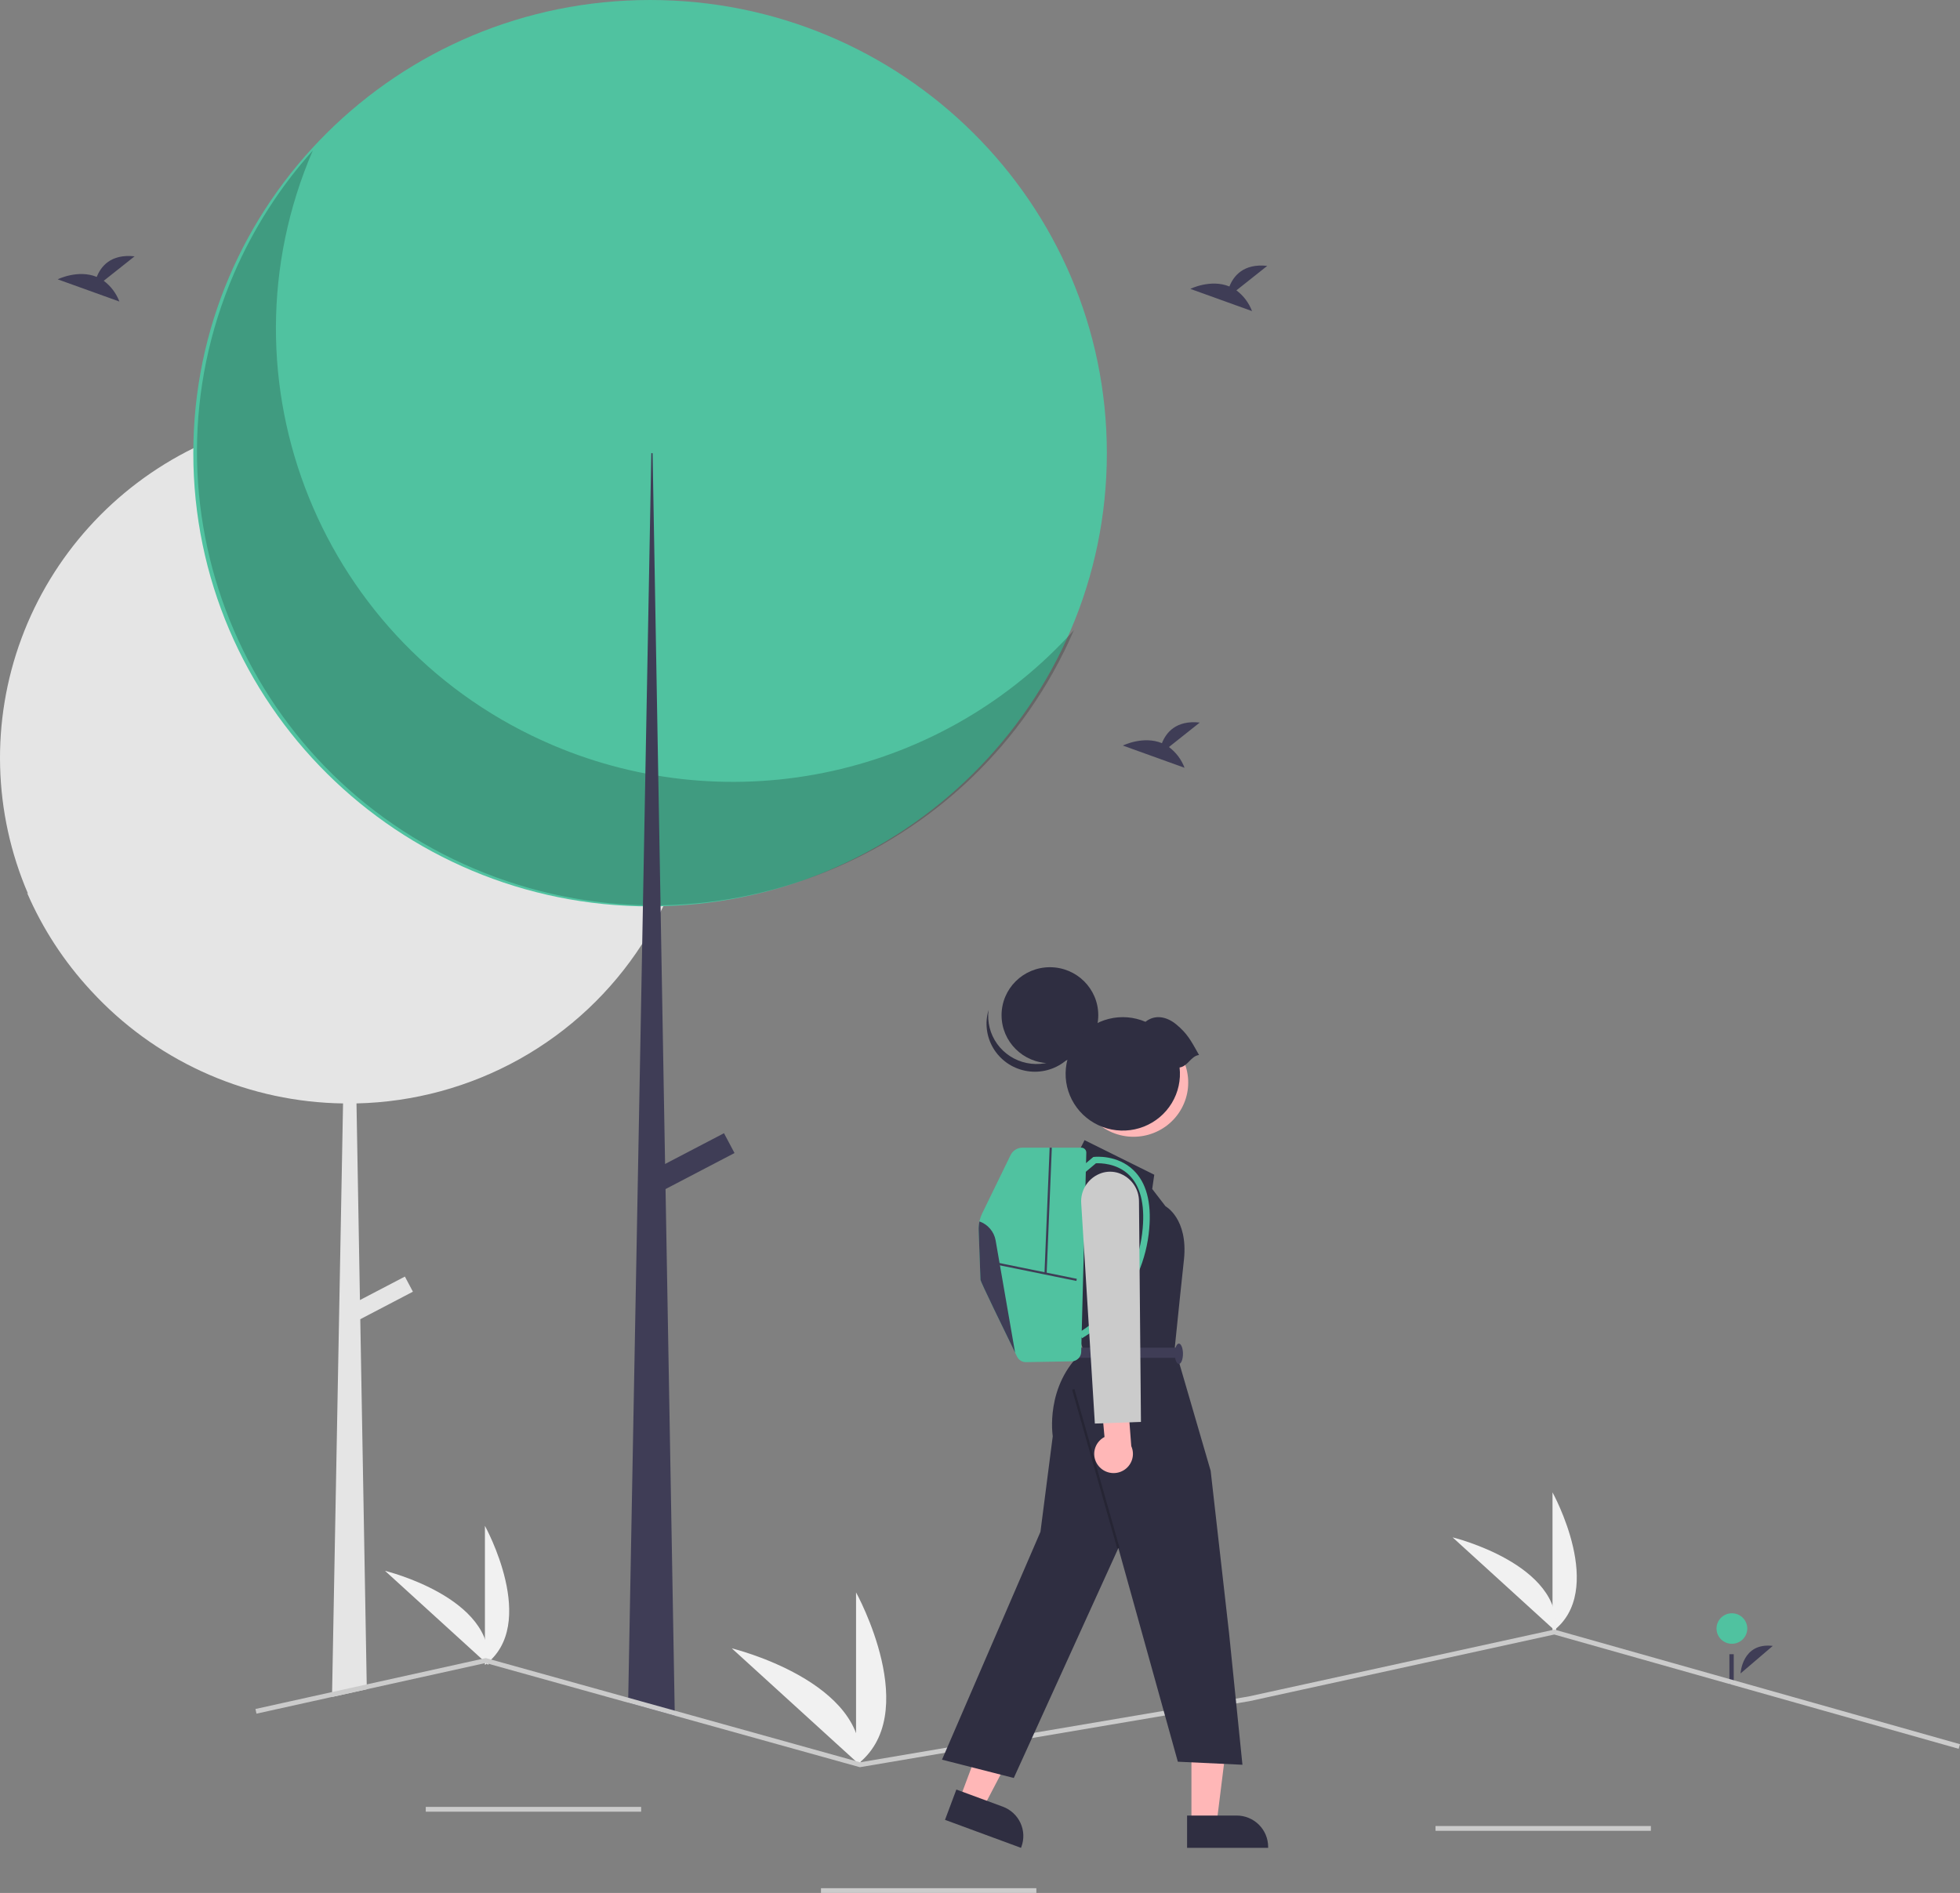 <svg width="147" height="142" viewBox="0 0 147 142" fill="none" xmlns="http://www.w3.org/2000/svg">
<rect x="0" y="0" width="147" height="142" fill="#808080" stroke="none"/>
<g clip-path="url(#clip0_1_17)">
<path d="M130.543 125.53C130.543 125.53 130.656 123.194 132.959 123.466L130.543 125.53Z" fill="#3F3D56"/>
<path d="M129.892 123.307C130.529 123.307 131.045 122.795 131.045 122.163C131.045 121.531 130.529 121.019 129.892 121.019C129.256 121.019 128.739 121.531 128.739 122.163C128.739 122.795 129.256 123.307 129.892 123.307Z" fill="#50C2A0"/>
<path d="M130.03 124.089H129.705V126.35H130.03V124.089Z" fill="#3F3D56"/>
<path d="M52.275 56.842C52.275 57.414 52.256 57.981 52.218 58.544C52.009 61.789 51.183 64.965 49.784 67.905C49.773 67.93 49.76 67.953 49.749 67.976C49.684 68.113 49.617 68.249 49.549 68.383C49.133 69.215 48.671 70.023 48.166 70.805C45.859 74.392 42.697 77.361 38.96 79.448C35.223 81.535 31.025 82.677 26.737 82.772L26.996 97.522L30.367 95.761L30.968 96.896L27.021 98.959L27.504 126.354L27.509 126.719L24.903 127.295L24.908 126.927L25.729 82.773C22.278 82.724 18.871 81.995 15.706 80.629C12.541 79.262 9.682 77.286 7.293 74.814C7.128 74.645 6.966 74.471 6.807 74.299C6.8 74.291 6.794 74.284 6.789 74.279C4.798 72.125 3.189 69.654 2.028 66.968C2.053 66.997 2.08 67.024 2.106 67.053C-0.518 60.964 -0.696 54.109 1.608 47.894C3.913 41.679 8.525 36.573 14.501 33.624C14.591 33.579 14.684 33.536 14.774 33.491C20.685 30.666 27.45 30.148 33.727 32.039C40.005 33.93 45.338 38.093 48.669 43.702C48.828 43.968 48.981 44.238 49.13 44.511C51.198 48.297 52.28 52.536 52.275 56.842Z" fill="#E5E5E5"/>
<path d="M48.756 67.99C67.676 67.99 83.014 52.77 83.014 33.995C83.014 15.22 67.676 -1.90735e-06 48.756 -1.90735e-06C29.836 -1.90735e-06 14.498 15.22 14.498 33.995C14.498 52.77 29.836 67.99 48.756 67.99Z" fill="#50C2A0"/>
<path opacity="0.2" d="M23.461 11.289C16.023 28.554 24.098 48.533 41.496 55.914C48.097 58.715 55.418 59.387 62.425 57.835C69.431 56.284 75.77 52.588 80.545 47.269C73.108 64.534 52.974 72.548 35.575 65.168C18.177 57.788 10.101 37.809 17.538 20.543C18.995 17.161 20.995 14.036 23.461 11.289Z" fill="black"/>
<path d="M50.61 128.7L47.111 127.726L47.118 127.353L48.166 70.805L48.219 67.985L48.22 67.903L48.403 58.024L48.669 43.704V43.702L48.849 33.995H48.945L49.13 44.511L49.37 58.198L49.542 67.91V67.982L49.549 68.382V68.383L49.881 87.315L49.916 89.196L50.603 128.323L50.61 128.7Z" fill="#3F3D56"/>
<path d="M54.299 85.007L48.636 87.965L49.425 89.453L55.088 86.494L54.299 85.007Z" fill="#3F3D56"/>
<path d="M48.085 135.543H31.932V135.902H48.085V135.543Z" fill="#CBCBCB"/>
<path d="M77.727 141.641H61.573V142H77.727V141.641Z" fill="#CBCBCB"/>
<path d="M123.816 136.978H107.663V137.337H123.816V136.978Z" fill="#CBCBCB"/>
<path d="M116.438 122.383V111.949C116.438 111.949 120.536 119.346 116.438 122.383Z" fill="#F1F1F1"/>
<path d="M116.691 122.381L108.946 115.325C108.946 115.325 117.208 117.332 116.691 122.381Z" fill="#F1F1F1"/>
<path d="M36.369 124.894V114.46C36.369 114.46 40.467 121.857 36.369 124.894Z" fill="#F1F1F1"/>
<path d="M36.622 124.892L28.877 117.836C28.877 117.836 37.139 119.843 36.622 124.892Z" fill="#F1F1F1"/>
<path d="M64.204 132.427V119.452C64.204 119.452 69.299 128.65 64.204 132.427Z" fill="#F1F1F1"/>
<path d="M64.518 132.424L54.886 123.65C54.886 123.65 65.161 126.146 64.518 132.424Z" fill="#F1F1F1"/>
<path d="M147 130.839L146.901 131.185L116.567 122.612L93.715 127.611L64.491 132.565L64.451 132.554L50.61 128.7L47.111 127.726L36.423 124.748L27.509 126.719L24.903 127.295L19.236 128.549L19.159 128.199L24.908 126.927L27.504 126.354L36.434 124.379L36.477 124.39L47.118 127.353L50.603 128.323L64.509 132.197L93.645 127.259L116.577 122.243L116.623 122.253L147 130.839Z" fill="#CBCBCB"/>
<path d="M92.73 21.781L95.043 19.945C93.246 19.748 92.508 20.721 92.206 21.49C90.803 20.912 89.275 21.67 89.275 21.67L93.902 23.337C93.668 22.718 93.262 22.178 92.73 21.781Z" fill="#3F3D56"/>
<path d="M7.781 21.063L10.094 19.228C8.297 19.031 7.559 20.003 7.257 20.773C5.853 20.195 4.326 20.953 4.326 20.953L8.953 22.619C8.719 22.001 8.313 21.461 7.781 21.063Z" fill="#3F3D56"/>
<path d="M87.67 56.038L89.982 54.202C88.186 54.006 87.448 54.978 87.145 55.748C85.742 55.169 84.214 55.927 84.214 55.927L88.841 57.594C88.608 56.975 88.201 56.435 87.67 56.038Z" fill="#3F3D56"/>
<path d="M71.964 134.98L73.731 135.632L77.105 129.177L74.497 128.215L71.964 134.98Z" fill="#FFB7B7"/>
<path d="M71.727 134.241L75.208 135.525L75.208 135.525C75.797 135.742 76.274 136.182 76.535 136.748C76.797 137.314 76.821 137.96 76.602 138.544L76.576 138.615L70.876 136.514L71.727 134.241Z" fill="#2F2E41"/>
<path d="M89.358 136.802L91.243 136.801L92.14 129.584L89.358 129.585L89.358 136.802Z" fill="#FFB7B7"/>
<path d="M89.031 136.191L92.744 136.191H92.744C93.372 136.191 93.974 136.438 94.417 136.878C94.861 137.319 95.111 137.916 95.111 138.539V138.615L89.031 138.615L89.031 136.191Z" fill="#2F2E41"/>
<path d="M80.725 86.749L81.341 85.528L86.57 88.122L86.416 89.19L87.415 90.488C87.415 90.488 89.107 91.403 88.8 94.456L88.492 97.356L88.108 101.095L90.799 110.328L92.183 122.538L93.183 132.382L88.338 132.153L83.878 116.128L76.034 133.374L70.651 132L78.034 114.907L78.957 107.734C78.957 107.734 78.341 103.918 81.264 101.324L80.802 99.95V98.257L79.264 90.183L80.725 86.749Z" fill="#2F2E41"/>
<path opacity="0.2" d="M80.582 104.199L80.408 104.248L83.791 116.152L83.965 116.103L80.582 104.199Z" fill="black"/>
<path d="M80.879 101.858H88.415V101.095H80.879V101.858Z" fill="#3F3D56"/>
<path d="M88.415 102.316C88.585 102.316 88.723 101.974 88.723 101.553C88.723 101.131 88.585 100.789 88.415 100.789C88.245 100.789 88.108 101.131 88.108 101.553C88.108 101.974 88.245 102.316 88.415 102.316Z" fill="#3F3D56"/>
<path d="M88.614 83.156C89.7 81.185 88.97 78.713 86.983 77.635C84.996 76.558 82.505 77.282 81.419 79.254C80.334 81.225 81.064 83.697 83.05 84.775C85.037 85.852 87.528 85.128 88.614 83.156Z" fill="#FFB7B7"/>
<path d="M78.743 79.753C80.746 79.753 82.37 78.141 82.37 76.154C82.37 74.166 80.746 72.555 78.743 72.555C76.74 72.555 75.117 74.166 75.117 76.154C75.117 78.141 76.74 79.753 78.743 79.753Z" fill="#2F2E41"/>
<path d="M74.141 75.768C73.998 76.245 73.956 76.746 74.018 77.24C74.08 77.734 74.244 78.209 74.501 78.637C74.757 79.064 75.101 79.434 75.508 79.724C75.916 80.013 76.38 80.215 76.871 80.317C77.362 80.42 77.868 80.42 78.359 80.318C78.85 80.216 79.314 80.015 79.722 79.726C80.131 79.437 80.474 79.068 80.731 78.641C80.988 78.213 81.153 77.738 81.216 77.244C80.956 78.11 80.377 78.847 79.595 79.309C78.813 79.772 77.884 79.925 76.993 79.739C76.103 79.553 75.315 79.042 74.786 78.306C74.258 77.571 74.028 76.665 74.141 75.768Z" fill="#2F2E41"/>
<path d="M88.469 80.076C88.575 81.006 88.37 81.945 87.883 82.748C87.397 83.55 86.658 84.171 85.781 84.514C84.903 84.858 83.935 84.904 83.028 84.647C82.121 84.389 81.325 83.842 80.763 83.09C80.201 82.337 79.905 81.422 79.921 80.486C79.936 79.55 80.262 78.645 80.849 77.912C81.435 77.178 82.249 76.657 83.164 76.429C84.079 76.201 85.044 76.278 85.91 76.65C86.626 76.077 87.514 76.254 88.236 76.859C89.052 77.543 89.295 78.013 89.928 79.138C89.305 79.225 89.091 79.989 88.469 80.076Z" fill="#2F2E41"/>
<path d="M73.4 92.31C73.445 93.515 73.536 95.888 73.536 96.01C73.536 96.137 75.349 99.862 76.132 101.465V101.466C76.188 101.579 76.238 101.682 76.282 101.772C76.343 101.896 76.438 102.001 76.557 102.073C76.675 102.146 76.813 102.183 76.952 102.18L80.375 102.119C80.563 102.116 80.742 102.041 80.876 101.909C81.01 101.778 81.087 101.6 81.091 101.413L81.473 86.47C81.474 86.421 81.466 86.372 81.448 86.326C81.43 86.28 81.402 86.238 81.368 86.203C81.333 86.168 81.292 86.14 81.246 86.121C81.2 86.101 81.151 86.091 81.101 86.091H76.687C76.501 86.091 76.318 86.144 76.16 86.242C76.002 86.34 75.875 86.481 75.794 86.647L73.676 90.997C73.477 91.406 73.382 91.856 73.4 92.31V92.31Z" fill="#50C2A0"/>
<path d="M81.151 100.388C82.029 99.86 82.818 99.198 83.49 98.427C85.049 96.686 85.998 94.49 86.193 92.169C86.367 90.183 85.97 88.707 85.013 87.782C83.796 86.605 82.14 86.776 82.07 86.784L81.996 86.792L80.874 87.734L81.191 88.107L82.195 87.264C82.502 87.249 83.757 87.245 84.673 88.135C85.517 88.954 85.863 90.297 85.703 92.127C85.517 94.337 84.617 96.428 83.135 98.088C82.496 98.822 81.747 99.454 80.914 99.961L81.151 100.388Z" fill="#50C2A0"/>
<path d="M74.782 94.711L74.749 94.87L80.729 96.089L80.762 95.93L74.782 94.711Z" fill="#3F3D56"/>
<path d="M78.723 86.088L78.335 95.531L78.499 95.538L78.887 86.095L78.723 86.088Z" fill="#3F3D56"/>
<path d="M73.4 92.31C73.445 93.515 73.536 95.888 73.536 96.01C73.536 96.137 75.349 99.862 76.132 101.465L74.673 93.054C74.616 92.73 74.474 92.427 74.261 92.176C74.048 91.925 73.771 91.734 73.459 91.624C73.41 91.849 73.39 92.079 73.4 92.31Z" fill="#3F3D56"/>
<path d="M82.369 109.939C82.24 109.773 82.149 109.582 82.102 109.378C82.055 109.174 82.054 108.962 82.099 108.758C82.144 108.553 82.233 108.361 82.361 108.194C82.489 108.028 82.651 107.891 82.838 107.794L82.541 104.537L84.492 103.875L84.846 108.481C84.99 108.803 85.01 109.166 84.901 109.502C84.793 109.837 84.565 110.122 84.26 110.301C83.955 110.481 83.594 110.543 83.245 110.476C82.897 110.41 82.585 110.218 82.369 109.939Z" fill="#FFB7B7"/>
<path d="M81.092 90.281C81.054 89.786 81.183 89.293 81.459 88.879C81.734 88.466 82.141 88.155 82.615 87.996C83.032 87.859 83.483 87.859 83.9 87.997C84.347 88.148 84.734 88.434 85.007 88.815C85.281 89.197 85.427 89.654 85.424 90.122L85.571 106.663L82.114 106.787L81.092 90.281Z" fill="#CBCBCB"/>
</g>
<defs>
<clipPath id="clip0_1_17">
<rect width="147" height="142" fill="white"/>
</clipPath>
</defs>
</svg>
